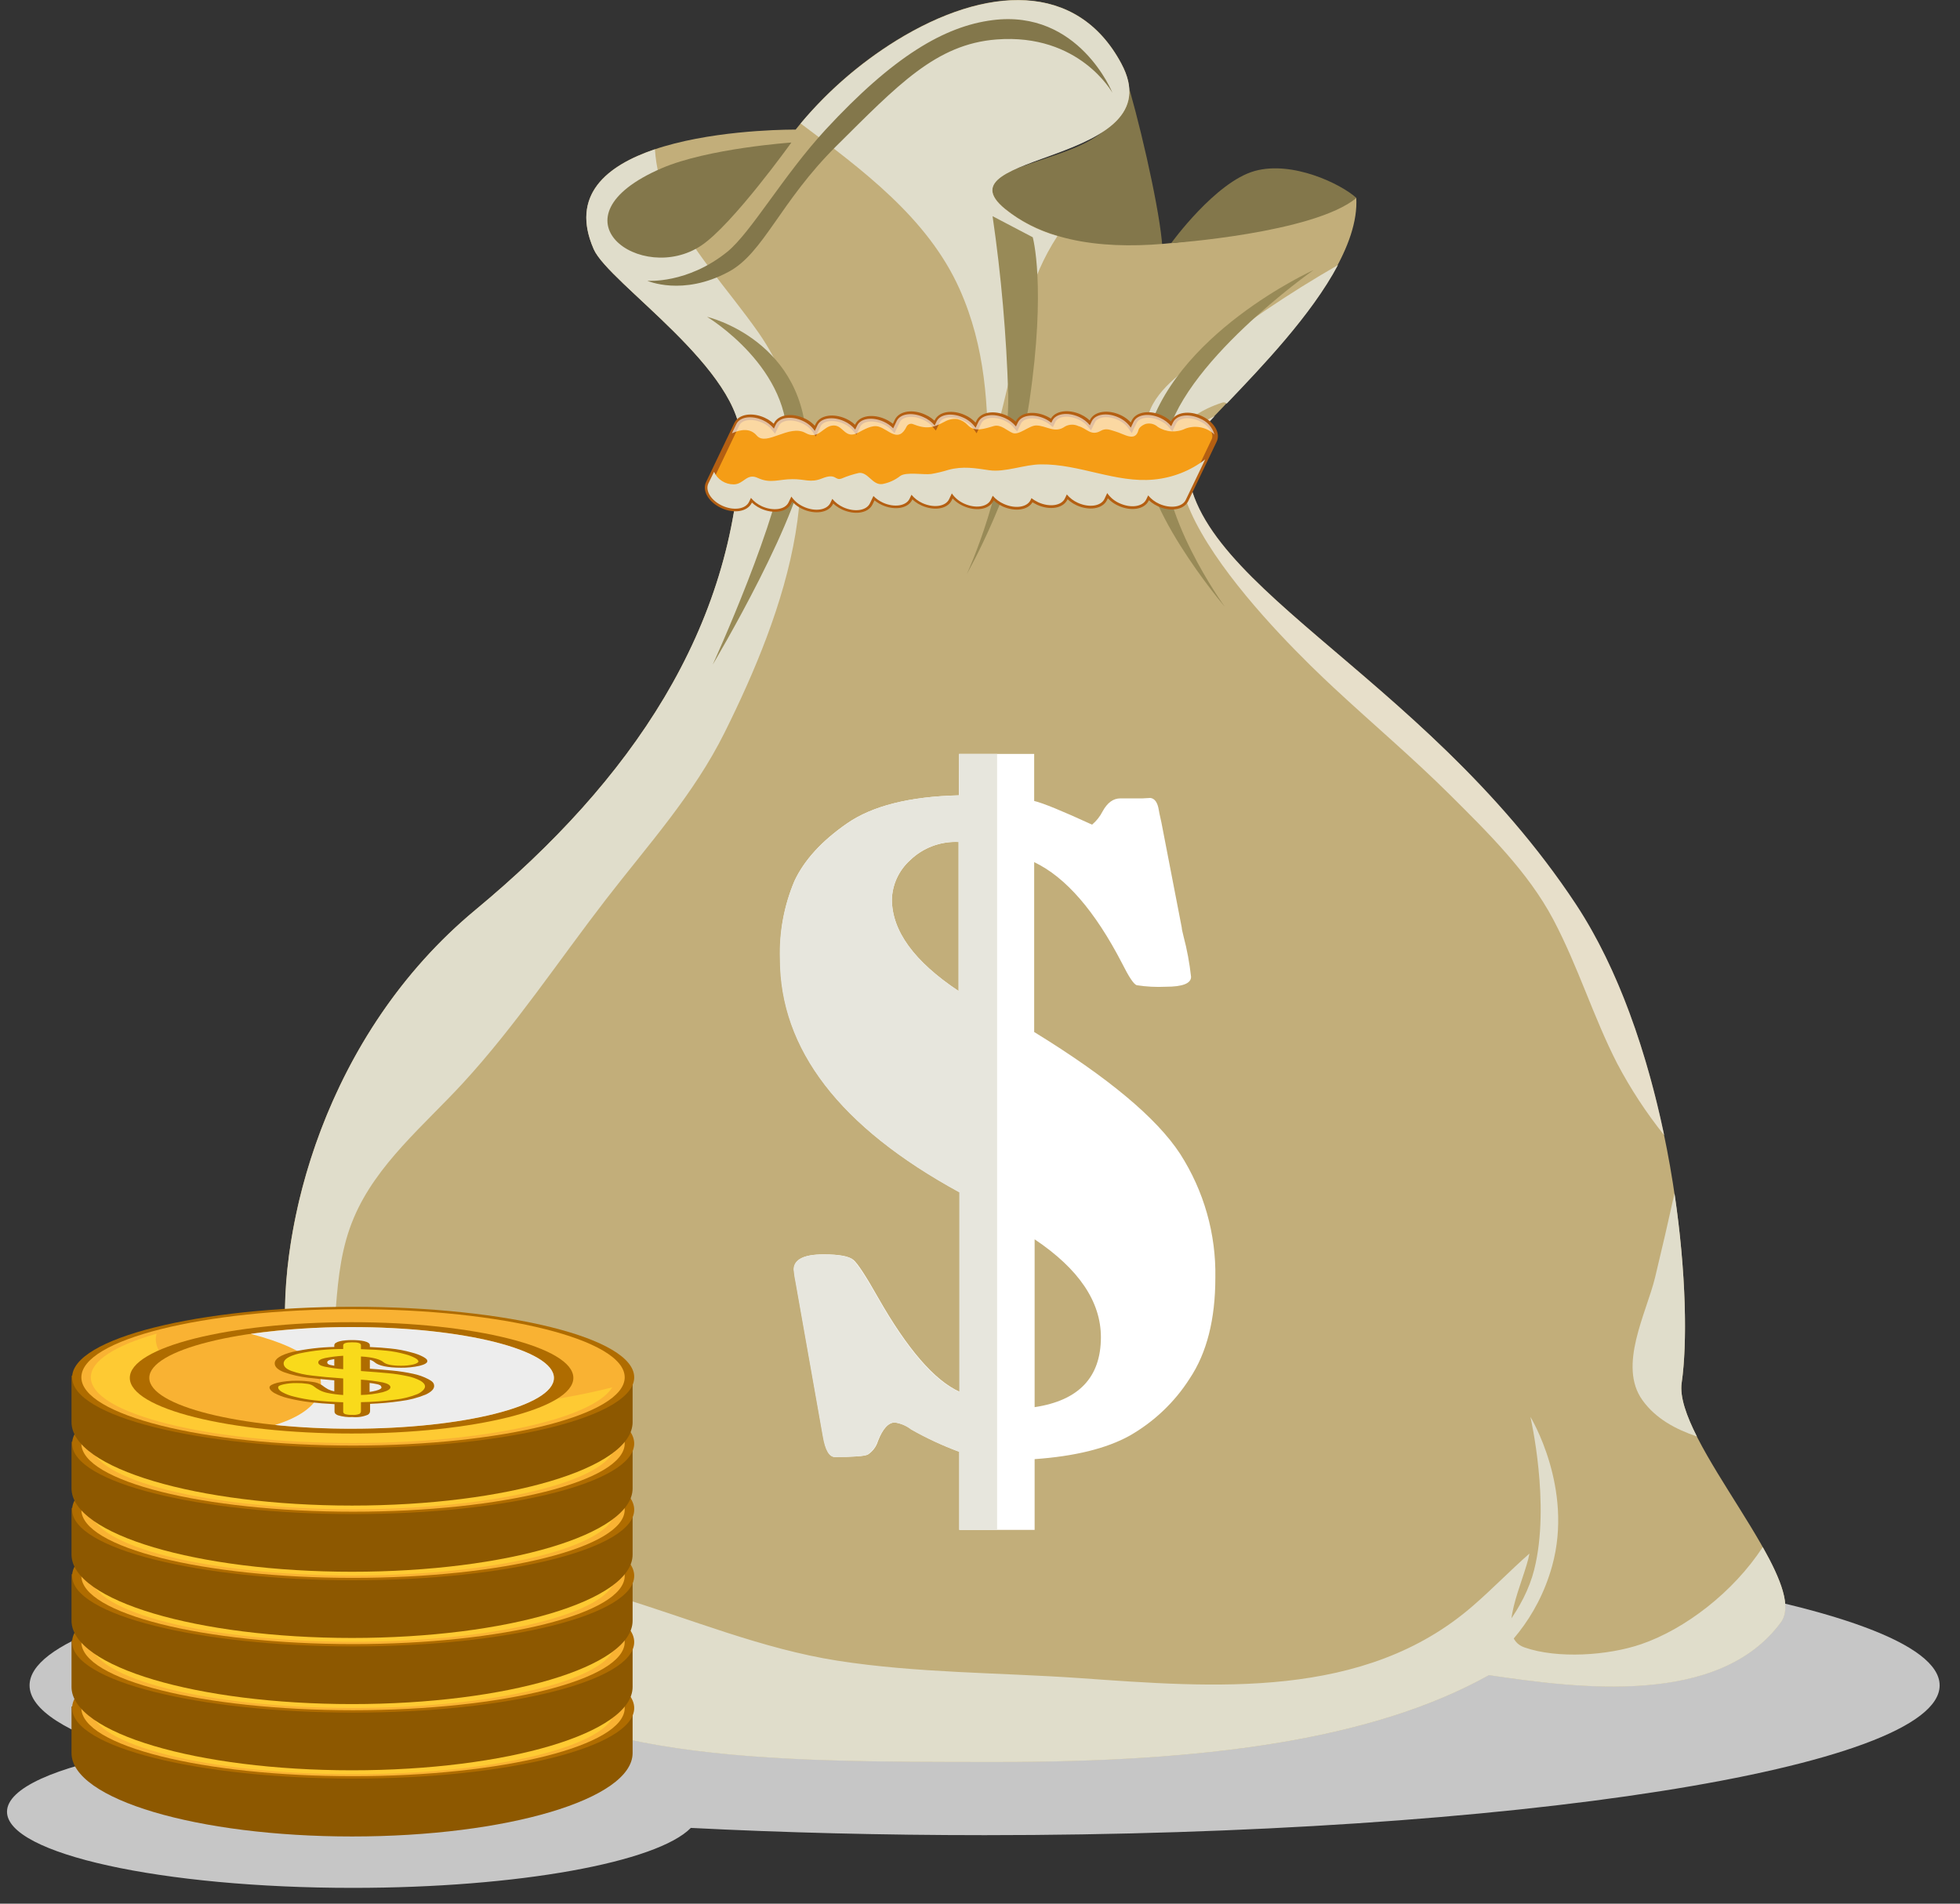 <svg width="70" height="68" viewBox="0 0 70 68" fill="none" xmlns="http://www.w3.org/2000/svg">
<rect x="0" y="0" width="70" height="68" fill="#333333" stroke="none"/>
<g style="mix-blend-mode:multiply">
<path d="M35.166 54.853C16.328 54.853 1.056 57.249 1.056 60.203C1.056 61.072 2.382 61.895 4.731 62.62C1.994 63.119 0.25 63.873 0.25 64.717C0.25 66.219 5.78 67.436 12.602 67.436C18.525 67.436 23.471 66.519 24.673 65.294C27.978 65.462 31.503 65.553 35.166 65.553C54.002 65.553 69.273 63.157 69.273 60.203C69.273 57.249 54.002 54.853 35.166 54.853Z" fill="#C6C6C6"/>
</g>
<path d="M40.341 3.2C40.884 5.113 41.523 8.051 41.519 9.035C40.393 9.199 38.861 9.404 37.046 8.791C34.457 7.913 33.519 7.13 35.975 6.146C38.059 5.312 39.734 5.253 40.341 3.2Z" fill="#83774B"/>
<path d="M60.06 49.394C59.759 51.441 64.685 56.466 63.606 57.941C61.382 60.964 56.376 60.307 53.174 59.834C48.941 62.2 42.865 62.936 35.633 62.936C27.184 62.936 20.069 62.936 15.838 58.956C12.843 58.921 8.699 59.71 7.385 57.343C6.071 54.977 10.567 49.877 10.417 49.258C9.536 45.624 10.922 37.525 16.986 32.496C22.545 27.886 26.242 22.439 26.46 15.825C26.547 13.224 21.741 10.122 21.205 8.903C19.279 4.531 28.415 4.63 28.415 4.63C29.417 3.374 30.635 2.296 32.013 1.443C35.215 -0.529 38.467 -0.685 40.047 2.265C41.982 5.878 33.426 5.434 35.892 7.456C38.938 9.954 44.848 8.327 48.438 7.061C48.64 10.459 42.487 15.287 42.412 16.089C41.982 20.725 50.7 23.863 56.276 32.295C59.757 37.562 60.513 46.275 60.06 49.394Z" fill="#C2AE7A"/>
<g style="mix-blend-mode:multiply">
<path d="M58.66 50.017C59.131 50.674 59.842 51.053 60.604 51.313C60.224 50.562 59.988 49.891 60.06 49.394C60.263 47.994 60.224 45.464 59.804 42.626C59.583 43.628 59.352 44.627 59.112 45.622C58.801 46.911 57.772 48.785 58.66 50.017Z" fill="#E0DDCB"/>
</g>
<g style="mix-blend-mode:soft-light" opacity="0.6">
<path d="M42.418 16.099C42.437 15.902 42.823 15.462 43.385 14.864C39.391 16.639 45.956 23.005 47.629 24.561C49.006 25.843 50.445 27.059 51.779 28.386C53.113 29.714 54.577 31.147 55.474 32.845C56.371 34.543 56.899 36.316 57.756 37.988C58.232 38.892 58.795 39.751 59.436 40.552C58.829 37.649 57.819 34.636 56.285 32.303C50.712 23.872 41.988 20.735 42.418 16.099Z" fill="white"/>
</g>
<g style="mix-blend-mode:multiply">
<path d="M12.641 43.49C13.449 41.583 15.149 40.193 16.53 38.692C18.413 36.643 19.952 34.314 21.646 32.121C23.155 30.167 24.775 28.387 25.88 26.164C27.994 21.912 30.113 16.213 27.093 11.887C26.006 10.333 24.657 8.929 23.859 7.195C23.59 6.607 23.432 5.977 23.39 5.334C21.666 5.914 20.358 6.972 21.205 8.903C21.741 10.122 26.547 13.224 26.46 15.825C26.242 22.441 22.545 27.886 16.986 32.496C11.598 36.963 9.912 43.853 10.211 47.878C10.787 48.536 11.313 49.197 11.565 49.938C12.168 47.817 11.755 45.565 12.641 43.49Z" fill="#E0DDCB"/>
</g>
<g style="mix-blend-mode:multiply">
<path d="M34.273 10.331C35.2 12.409 35.299 14.519 35.283 16.673C35.374 16.261 35.475 15.848 35.582 15.44C35.977 13.93 36.306 12.407 36.686 10.905C36.904 10.028 37.269 9.193 37.765 8.432C37.08 8.237 36.443 7.908 35.892 7.465C33.426 5.444 41.982 5.888 40.047 2.275C38.467 -0.683 35.215 -0.519 32.013 1.453C30.72 2.256 29.566 3.255 28.595 4.411C30.782 6.054 33.135 7.781 34.273 10.331Z" fill="#E0DDCB"/>
</g>
<g style="mix-blend-mode:multiply">
<path d="M40.941 15.371C40.932 15.671 41.003 15.967 41.147 16.231C41.291 16.496 41.502 16.719 41.761 16.88C41.66 15.791 42.15 14.874 43.647 14.383C43.675 14.373 43.705 14.37 43.734 14.376C43.764 14.382 43.79 14.396 43.811 14.417C45.058 13.109 46.833 11.262 47.785 9.467C46.009 10.488 44.314 11.637 42.714 12.904C41.917 13.525 40.906 14.263 40.941 15.371Z" fill="#E0DDCB"/>
</g>
<g style="mix-blend-mode:multiply">
<path d="M58.617 58.73C57.437 59.136 55.632 59.262 54.443 58.846C53.354 58.463 54.443 56.491 54.623 55.494C53.938 56.097 53.305 56.754 52.614 57.353C48.731 60.739 43.354 60.28 38.533 59.941C35.663 59.743 32.759 59.765 29.91 59.321C27.194 58.895 24.655 57.821 22.027 57.03C20.725 56.614 19.352 56.449 17.985 56.543C17.239 56.606 16.505 56.74 15.761 56.807C14.472 56.925 12.986 57.004 11.777 56.456C10.706 55.975 9.934 54.815 10.326 53.632C10.668 52.599 11.513 51.715 11.365 50.564C11.258 49.718 10.803 49.079 10.274 48.473C10.307 48.739 10.356 49.002 10.419 49.262C10.569 49.881 6.073 54.981 7.387 57.347C8.701 59.714 12.845 58.925 15.84 58.96C20.063 62.942 27.186 62.94 35.635 62.94C42.865 62.94 48.943 62.2 53.176 59.838C56.377 60.311 61.392 60.968 63.608 57.945C63.998 57.412 63.608 56.414 62.955 55.263C61.906 56.87 60.19 58.189 58.617 58.73Z" fill="#E0DDCB"/>
</g>
<path d="M34.252 26.931H36.935V28.611C37.241 28.682 37.93 28.964 39.003 29.457C39.16 29.324 39.288 29.162 39.38 28.98C39.549 28.672 39.759 28.519 40.011 28.519H40.801L41.084 28.503C41.242 28.523 41.343 28.666 41.386 28.935C41.386 28.954 41.416 29.102 41.479 29.38L42.206 33.137C42.206 33.198 42.237 33.301 42.269 33.445C42.395 33.92 42.484 34.404 42.538 34.892C42.538 35.129 42.237 35.247 41.638 35.247C41.29 35.264 40.94 35.246 40.595 35.192C40.49 35.156 40.317 34.897 40.076 34.415C39.106 32.538 38.059 31.331 36.935 30.796V36.864C39.575 38.485 41.313 39.937 42.15 41.22C42.998 42.544 43.434 44.079 43.405 45.64C43.405 47.128 43.1 48.329 42.489 49.242C41.953 50.086 41.213 50.789 40.335 51.289C39.51 51.743 38.382 52.02 36.951 52.121V54.648H34.267V51.859C33.672 51.639 33.096 51.371 32.547 51.059C32.378 50.927 32.176 50.842 31.962 50.812C31.732 50.812 31.526 51.033 31.356 51.475C31.297 51.673 31.168 51.845 30.992 51.96C30.867 52.016 30.477 52.045 29.824 52.045C29.622 52.045 29.482 51.798 29.399 51.305L28.435 45.855C28.4 45.687 28.374 45.518 28.356 45.348C28.356 44.989 28.71 44.807 29.413 44.807C29.971 44.807 30.327 44.873 30.481 45.005C30.634 45.136 30.926 45.582 31.356 46.344C32.407 48.192 33.38 49.316 34.275 49.716V42.591C30.004 40.263 27.869 37.481 27.867 34.245C27.832 33.294 28.005 32.347 28.375 31.467C28.722 30.723 29.348 30.038 30.252 29.412C31.157 28.786 32.488 28.452 34.246 28.41L34.252 26.931ZM34.236 35.401V30.076C33.916 30.062 33.596 30.112 33.297 30.225C32.998 30.338 32.727 30.51 32.5 30.731C32.303 30.91 32.144 31.126 32.033 31.365C31.922 31.604 31.861 31.863 31.853 32.125C31.853 33.251 32.648 34.343 34.236 35.401ZM36.951 44.275V50.264C38.528 50.029 39.316 49.197 39.318 47.769C39.318 46.494 38.529 45.327 36.951 44.269V44.275Z" fill="white"/>
<g style="mix-blend-mode:multiply">
<path d="M35.611 54.648V26.931H34.252V28.41C32.494 28.451 31.163 28.785 30.258 29.412C29.354 30.039 28.726 30.724 28.374 31.467C28 32.346 27.823 33.294 27.853 34.245C27.853 37.479 29.989 40.261 34.261 42.591V49.72C33.367 49.325 32.394 48.201 31.342 46.347C30.909 45.589 30.617 45.143 30.466 45.008C30.316 44.874 29.96 44.809 29.399 44.811C28.696 44.811 28.342 44.993 28.342 45.352C28.359 45.522 28.386 45.691 28.421 45.858L29.385 51.305C29.468 51.798 29.611 52.045 29.81 52.045C30.463 52.045 30.853 52.016 30.978 51.96C31.154 51.845 31.283 51.673 31.342 51.475C31.52 51.033 31.726 50.812 31.948 50.812C32.162 50.842 32.364 50.927 32.532 51.059C33.082 51.371 33.657 51.639 34.252 51.859V54.648H35.611ZM34.236 35.401C32.648 34.349 31.853 33.256 31.853 32.121C31.861 31.859 31.922 31.6 32.033 31.361C32.144 31.122 32.303 30.906 32.5 30.727C32.727 30.506 32.998 30.334 33.297 30.221C33.596 30.108 33.916 30.058 34.236 30.073V35.401Z" fill="#E7E6DD"/>
</g>
<path d="M35.449 7.722C35.758 9.84 35.944 11.974 36.009 14.113C36.047 17.245 34.529 20.505 34.529 20.505C34.529 20.505 36.316 17.379 36.765 14.332C37.371 10.207 36.884 8.475 36.884 8.475L35.449 7.722Z" fill="#988A57"/>
<path d="M46.91 9.648C46.91 9.648 42.059 13.054 41.62 15.882C41.25 18.248 43.746 21.678 43.746 21.678C43.746 21.678 40.442 17.799 40.917 15.783C41.81 11.952 46.91 9.648 46.91 9.648Z" fill="#988A57"/>
<path d="M25.252 11.317C25.252 11.317 28.344 13.169 28.098 16.018C27.889 18.416 25.454 23.741 25.454 23.741C25.454 23.741 28.785 18.156 28.809 16.091C28.851 12.151 25.252 11.317 25.252 11.317Z" fill="#988A57"/>
<g style="mix-blend-mode:multiply">
<path d="M19.295 60.057C19.295 60.057 16.05 58.479 16.044 55.612C16.044 53.208 17.999 47.702 17.999 47.702C17.999 47.702 15.169 53.545 15.331 55.606C15.64 59.526 19.295 60.057 19.295 60.057Z" fill="#E0DDCB"/>
</g>
<g style="mix-blend-mode:multiply">
<path d="M50.682 60.824C50.682 60.824 54.092 58.852 54.793 56.068C55.383 53.733 54.657 50.611 54.657 50.611C54.657 50.611 56.208 53.141 55.434 55.935C54.381 59.732 50.682 60.824 50.682 60.824Z" fill="#E0DDCB"/>
</g>
<path d="M28.263 5.091C28.263 5.091 26.163 8.025 25.045 8.771C22.913 10.195 19.517 7.785 23.63 6.01C25.282 5.298 28.263 5.091 28.263 5.091Z" fill="#83774B"/>
<path d="M41.828 8.686C41.828 8.686 46.91 8.335 48.444 7.071C47.888 6.566 46.154 5.73 44.806 6.109C43.405 6.503 41.828 8.686 41.828 8.686Z" fill="#83774B"/>
<path d="M23.119 10.029C23.119 10.029 24.546 10.149 25.975 8.994C26.818 8.31 27.974 6.27 29.486 4.63C31.896 2.023 33.725 0.938 35.449 0.719C38.534 0.325 39.73 3.316 39.73 3.316C39.73 3.316 38.552 1.179 35.587 1.41C33.428 1.577 32.068 3.034 29.864 5.221C27.859 7.213 27.269 9.043 26.024 9.708C24.384 10.593 23.119 10.029 23.119 10.029Z" fill="#83774B"/>
<path d="M42.867 14.945C42.463 14.762 42.043 14.825 41.917 15.083L41.849 15.225C41.743 15.098 41.609 14.996 41.456 14.928C41.052 14.744 40.63 14.807 40.506 15.066L40.405 15.275C40.297 15.115 40.144 14.988 39.965 14.91C39.56 14.726 39.138 14.79 39.013 15.048L38.944 15.19C38.839 15.062 38.705 14.96 38.552 14.892C38.148 14.709 37.725 14.772 37.602 15.03L37.568 15.101C37.493 15.041 37.412 14.991 37.325 14.951C36.921 14.768 36.498 14.831 36.373 15.089L36.304 15.233C36.199 15.105 36.065 15.003 35.912 14.934C35.508 14.75 35.085 14.813 34.962 15.072L34.863 15.281C34.753 15.121 34.6 14.995 34.42 14.916C34.016 14.732 33.594 14.793 33.47 15.054L33.401 15.198C33.293 15.068 33.154 14.965 32.997 14.898C32.593 14.715 32.173 14.778 32.047 15.036L31.92 15.3C31.824 15.201 31.709 15.121 31.582 15.064C31.178 14.88 30.756 14.941 30.632 15.202L30.564 15.344C30.458 15.216 30.324 15.114 30.172 15.046C29.767 14.863 29.345 14.926 29.22 15.184L29.12 15.393C29.012 15.232 28.858 15.106 28.678 15.028C28.273 14.845 27.851 14.908 27.728 15.166L27.659 15.308C27.554 15.18 27.42 15.078 27.267 15.01C26.863 14.827 26.44 14.89 26.317 15.149L25.306 17.261C25.181 17.521 25.405 17.878 25.808 18.061C26.21 18.244 26.632 18.181 26.758 17.923L26.826 17.779C26.931 17.907 27.066 18.01 27.218 18.079C27.623 18.26 28.045 18.199 28.168 17.941L28.27 17.732C28.378 17.891 28.531 18.018 28.71 18.097C29.114 18.28 29.537 18.217 29.662 17.959L29.731 17.815C29.836 17.943 29.97 18.045 30.123 18.114C30.527 18.296 30.948 18.235 31.073 17.976L31.2 17.712C31.297 17.81 31.412 17.89 31.538 17.949C31.942 18.132 32.365 18.069 32.49 17.811L32.559 17.667C32.664 17.795 32.798 17.898 32.951 17.966C33.355 18.148 33.776 18.087 33.901 17.828L34 17.619C34.11 17.779 34.263 17.905 34.443 17.984C34.847 18.168 35.269 18.105 35.392 17.846L35.461 17.702C35.566 17.83 35.701 17.933 35.853 18.002C36.258 18.183 36.68 18.122 36.805 17.864L36.838 17.793C36.913 17.852 36.995 17.902 37.082 17.943C37.487 18.126 37.909 18.063 38.032 17.805L38.101 17.661C38.206 17.789 38.34 17.892 38.493 17.961C38.898 18.144 39.32 18.081 39.445 17.823L39.544 17.613C39.654 17.773 39.807 17.9 39.987 17.978C40.391 18.162 40.814 18.099 40.937 17.84L41.006 17.696C41.111 17.824 41.245 17.927 41.398 17.996C41.802 18.177 42.224 18.116 42.348 17.858L43.358 15.746C43.494 15.486 43.27 15.129 42.867 14.945Z" fill="#F59D16" stroke="#B45F12" stroke-width="0.197" stroke-miterlimit="10"/>
<g style="mix-blend-mode:soft-light" opacity="0.6">
<path d="M27.03 15.561C27.37 15.955 28.189 15.139 28.767 15.466C29.25 15.736 29.389 15.198 29.777 15.198C30.127 15.198 30.181 15.707 30.654 15.452C30.857 15.346 31.134 15.172 31.374 15.237C31.736 15.336 32.088 15.854 32.385 15.225C32.405 15.192 32.435 15.166 32.472 15.151C32.508 15.136 32.548 15.133 32.587 15.143C33.082 15.34 33.315 15.289 33.747 15.058C33.883 14.981 34.042 14.95 34.198 14.971C34.339 15.006 34.466 15.081 34.564 15.186C34.814 15.456 35.192 15.302 35.498 15.217C35.74 15.15 35.968 15.385 36.163 15.466C36.395 15.561 36.753 15.198 37.005 15.198C37.369 15.198 37.67 15.499 38.036 15.235C38.108 15.195 38.19 15.172 38.273 15.17C38.356 15.167 38.438 15.184 38.513 15.22C38.812 15.298 38.958 15.59 39.31 15.391C39.498 15.283 39.639 15.354 39.833 15.411C40.155 15.503 40.547 15.805 40.66 15.36C40.684 15.255 40.842 15.162 40.933 15.139C41.006 15.123 41.083 15.124 41.155 15.143C41.228 15.163 41.294 15.199 41.349 15.249C41.493 15.343 41.659 15.398 41.832 15.409C42.004 15.42 42.177 15.387 42.332 15.312C42.507 15.245 42.699 15.23 42.884 15.267C43.068 15.304 43.238 15.392 43.373 15.521C43.337 15.392 43.271 15.272 43.18 15.172C43.089 15.072 42.975 14.995 42.847 14.945C42.443 14.762 42.022 14.825 41.897 15.083L41.828 15.225C41.723 15.098 41.589 14.996 41.436 14.928C41.032 14.744 40.609 14.807 40.486 15.066L40.385 15.275C40.277 15.115 40.124 14.988 39.944 14.91C39.54 14.726 39.118 14.79 38.992 15.048L38.924 15.19C38.819 15.062 38.684 14.96 38.532 14.892C38.127 14.709 37.705 14.772 37.581 15.03L37.547 15.101C37.473 15.041 37.392 14.991 37.305 14.951C36.9 14.768 36.478 14.831 36.353 15.089L36.284 15.233C36.179 15.105 36.044 15.003 35.892 14.934C35.487 14.75 35.065 14.813 34.942 15.072L34.843 15.281C34.733 15.121 34.579 14.995 34.4 14.916C33.996 14.732 33.573 14.793 33.45 15.054L33.381 15.198C33.273 15.068 33.134 14.965 32.977 14.898C32.573 14.715 32.152 14.778 32.027 15.036L31.9 15.3C31.804 15.201 31.689 15.121 31.562 15.064C31.158 14.88 30.735 14.941 30.612 15.202L30.543 15.344C30.438 15.216 30.304 15.114 30.151 15.046C29.747 14.863 29.325 14.926 29.199 15.184L29.1 15.393C28.991 15.232 28.838 15.106 28.657 15.028C28.253 14.845 27.831 14.908 27.707 15.166L27.639 15.308C27.534 15.18 27.399 15.078 27.247 15.01C26.842 14.827 26.42 14.89 26.297 15.149L26.139 15.478C26.472 15.33 26.798 15.289 27.03 15.561Z" fill="white"/>
</g>
<g style="mix-blend-mode:multiply">
<path d="M41.204 17.13C39.852 17.259 38.548 16.57 37.179 16.588C36.595 16.588 35.9 16.88 35.328 16.797C34.825 16.722 34.39 16.645 33.874 16.783C33.673 16.846 33.467 16.895 33.258 16.931C32.987 16.967 32.379 16.85 32.156 16.998C31.971 17.146 31.751 17.246 31.516 17.29C31.158 17.345 31 16.842 30.665 16.896C30.457 16.944 30.254 17.01 30.058 17.093C29.806 17.183 29.874 16.88 29.351 17.093C28.947 17.255 28.734 17.109 28.298 17.116C27.813 17.116 27.526 17.282 27.073 17.077C26.669 16.88 26.566 17.302 26.204 17.302C26.055 17.303 25.909 17.261 25.784 17.181C25.659 17.101 25.561 16.988 25.502 16.854L25.3 17.266C25.175 17.527 25.399 17.884 25.801 18.067C26.204 18.25 26.626 18.187 26.751 17.929L26.82 17.785C26.925 17.913 27.06 18.016 27.212 18.085C27.616 18.266 28.039 18.205 28.162 17.947L28.263 17.738C28.372 17.897 28.525 18.024 28.704 18.102C29.108 18.286 29.531 18.223 29.656 17.965L29.725 17.82C29.83 17.949 29.964 18.051 30.117 18.12C30.521 18.302 30.942 18.241 31.067 17.982L31.194 17.718C31.291 17.816 31.406 17.896 31.532 17.955C31.936 18.138 32.358 18.075 32.484 17.817L32.553 17.673C32.658 17.801 32.792 17.903 32.945 17.972C33.349 18.154 33.769 18.093 33.895 17.834L33.994 17.625C34.104 17.785 34.257 17.911 34.436 17.99C34.841 18.174 35.263 18.11 35.386 17.852L35.455 17.708C35.563 17.835 35.699 17.935 35.853 18.002C36.258 18.183 36.68 18.122 36.805 17.864L36.838 17.793C36.913 17.852 36.995 17.902 37.082 17.943C37.487 18.126 37.909 18.063 38.032 17.805L38.101 17.661C38.206 17.789 38.34 17.892 38.493 17.96C38.897 18.144 39.32 18.081 39.445 17.823L39.544 17.613C39.653 17.773 39.807 17.9 39.987 17.978C40.391 18.162 40.814 18.099 40.937 17.84L41.006 17.696C41.111 17.824 41.245 17.927 41.398 17.996C41.802 18.177 42.224 18.116 42.348 17.858L43.043 16.41C42.514 16.818 41.875 17.068 41.204 17.13Z" fill="#E0DDCB"/>
</g>
<path d="M2.554 62.62C2.554 64.265 7.039 65.6 12.574 65.6C18.108 65.6 22.593 64.265 22.593 62.62V60.859L2.554 60.956V62.62Z" fill="#8D5800"/>
<path d="M22.65 61.011C22.65 62.404 18.157 63.532 12.612 63.532C7.068 63.532 2.576 62.411 2.576 61.011C2.576 59.611 7.07 58.497 12.608 58.497C18.146 58.497 22.65 59.631 22.65 61.011Z" fill="#AF6C00"/>
<path d="M22.311 61.011C22.311 62.356 17.967 63.447 12.608 63.447C7.25 63.447 2.906 62.364 2.906 61.011C2.906 59.658 7.25 58.574 12.608 58.574C17.967 58.574 22.311 59.672 22.311 61.011Z" fill="#F9B233"/>
<path d="M18.282 61.997C16.204 62.215 14.11 62.246 12.026 62.088C9.942 61.916 8.161 61.563 7.054 61.086C5.946 60.609 5.437 60.023 5.59 59.463C4.131 59.877 3.244 60.424 3.244 61.021C3.244 62.319 7.438 63.378 12.608 63.378C17.29 63.378 21.169 62.516 21.866 61.388C20.689 61.681 19.491 61.884 18.282 61.997Z" fill="#FECA33"/>
<path d="M20.477 61.037C20.477 62.137 16.932 63.027 12.556 63.027C8.18 63.027 4.636 62.137 4.636 61.037C4.636 59.937 8.182 59.049 12.556 59.049C16.93 59.049 20.477 59.939 20.477 61.037Z" fill="#AF6C00"/>
<path d="M19.78 61.037C19.78 62.039 16.546 62.851 12.556 62.851C8.566 62.851 5.332 62.039 5.332 61.037C5.332 60.035 8.566 59.223 12.554 59.223C16.542 59.223 19.78 60.035 19.78 61.037Z" fill="#F9B233"/>
<g style="mix-blend-mode:multiply">
<path d="M12.556 59.223C11.352 59.219 10.15 59.299 8.958 59.463C10.037 59.745 10.842 60.106 11.157 60.491C11.709 61.163 11.652 62.149 9.823 62.719C10.731 62.809 11.643 62.854 12.556 62.853C16.55 62.853 19.784 62.041 19.784 61.037C19.784 60.033 16.55 59.223 12.556 59.223Z" fill="#EDEDED"/>
</g>
<path d="M15.303 61.086C15.129 60.995 14.942 60.928 14.749 60.889C14.499 60.833 14.246 60.794 13.991 60.773C13.789 60.753 13.524 60.731 13.209 60.708V60.39C13.271 60.405 13.33 60.435 13.378 60.477C13.514 60.599 13.847 60.674 14.32 60.674C14.545 60.678 14.769 60.655 14.987 60.605C15.167 60.56 15.262 60.503 15.262 60.44C15.262 60.376 15.212 60.337 15.111 60.282C14.985 60.218 14.853 60.168 14.716 60.132C14.461 60.06 14.199 60.011 13.934 59.986C13.732 59.962 13.479 59.944 13.209 59.933V59.868C13.209 59.733 12.881 59.684 12.572 59.684C12.263 59.684 11.939 59.733 11.939 59.87V59.933C11.438 59.942 10.94 60.001 10.451 60.108C10.027 60.215 9.811 60.353 9.811 60.518C9.811 60.643 9.924 60.749 10.144 60.832C10.419 60.931 10.704 60.997 10.995 61.029C11.258 61.063 11.573 61.094 11.939 61.122V61.516C11.861 61.502 11.786 61.477 11.715 61.443C11.638 61.399 11.564 61.35 11.495 61.295C11.392 61.231 11.276 61.191 11.155 61.179C10.97 61.15 10.784 61.137 10.597 61.139C10.363 61.135 10.129 61.159 9.902 61.212C9.722 61.258 9.625 61.315 9.625 61.376C9.625 61.437 9.679 61.506 9.788 61.573C9.944 61.657 10.11 61.719 10.282 61.759C10.553 61.827 10.828 61.877 11.106 61.909C11.355 61.938 11.636 61.96 11.947 61.974V62.244C11.947 62.299 11.988 62.34 12.073 62.372C12.239 62.425 12.415 62.447 12.59 62.437C12.776 62.453 12.963 62.425 13.136 62.354C13.161 62.34 13.182 62.32 13.196 62.295C13.21 62.271 13.217 62.243 13.217 62.214V61.974C13.579 61.96 13.94 61.928 14.298 61.877C14.608 61.839 14.911 61.76 15.2 61.642C15.402 61.548 15.505 61.445 15.505 61.337C15.505 61.228 15.438 61.161 15.303 61.086ZM11.687 60.495C11.687 60.426 11.781 60.406 11.812 60.398C11.842 60.39 11.893 60.382 11.939 60.376V60.611L11.8 60.578C11.775 60.57 11.687 60.55 11.687 60.487V60.495ZM13.627 61.378C13.627 61.425 13.564 61.467 13.425 61.502C13.351 61.522 13.276 61.537 13.2 61.546V61.226C13.306 61.24 13.39 61.254 13.459 61.27C13.528 61.285 13.619 61.305 13.619 61.37L13.627 61.378Z" fill="#AF6C00"/>
<path d="M12.891 59.868V60.004C13.247 60.004 13.552 60.031 13.807 60.059C14.033 60.081 14.257 60.123 14.476 60.183C14.596 60.215 14.712 60.259 14.822 60.315C14.902 60.36 14.943 60.401 14.943 60.44C14.943 60.481 14.882 60.518 14.761 60.548C14.617 60.581 14.469 60.596 14.32 60.593C13.993 60.593 13.783 60.55 13.686 60.461C13.589 60.372 13.312 60.288 12.891 60.252V60.775C13.296 60.802 13.633 60.83 13.878 60.852C14.099 60.871 14.318 60.906 14.535 60.954C14.701 60.985 14.862 61.041 15.012 61.12C15.123 61.183 15.179 61.252 15.179 61.329C15.179 61.406 15.088 61.514 14.911 61.597C14.659 61.698 14.395 61.764 14.124 61.794C13.716 61.852 13.304 61.884 12.891 61.889V62.2C12.893 62.222 12.888 62.243 12.878 62.262C12.868 62.281 12.853 62.297 12.835 62.309C12.754 62.337 12.668 62.349 12.582 62.342C12.497 62.346 12.412 62.337 12.329 62.315C12.309 62.31 12.292 62.3 12.279 62.284C12.265 62.269 12.258 62.25 12.257 62.23V61.891C11.868 61.881 11.527 61.857 11.236 61.822C10.99 61.794 10.746 61.751 10.506 61.692C10.356 61.656 10.211 61.601 10.076 61.528C9.981 61.471 9.934 61.416 9.934 61.362C9.934 61.309 9.997 61.285 10.122 61.254C10.274 61.219 10.431 61.204 10.587 61.209C10.714 61.207 10.841 61.216 10.967 61.236C11.043 61.244 11.117 61.269 11.181 61.309C11.255 61.367 11.334 61.42 11.416 61.467C11.512 61.513 11.614 61.546 11.719 61.567C11.896 61.602 12.075 61.625 12.255 61.635V61.053C11.808 61.021 11.436 60.988 11.137 60.948C10.888 60.923 10.643 60.868 10.407 60.786C10.221 60.715 10.128 60.627 10.128 60.516C10.128 60.372 10.31 60.253 10.674 60.161C11.193 60.053 11.723 59.999 12.255 60.002V59.868C12.255 59.799 12.36 59.763 12.57 59.763C12.78 59.763 12.891 59.799 12.891 59.868ZM12.257 60.727V60.248C12.037 60.261 11.819 60.289 11.604 60.331C11.446 60.364 11.367 60.416 11.367 60.487C11.367 60.558 11.442 60.601 11.588 60.637C11.808 60.68 12.032 60.711 12.257 60.727ZM12.891 61.1V61.65C13.154 61.643 13.415 61.609 13.669 61.548C13.853 61.496 13.944 61.437 13.944 61.37C13.944 61.303 13.855 61.242 13.678 61.201C13.418 61.15 13.155 61.117 12.891 61.1Z" fill="#F9DA1B"/>
<path d="M2.554 60.256C2.554 61.903 7.039 63.236 12.574 63.236C18.108 63.236 22.593 61.903 22.593 60.256V58.497L2.554 58.594V60.256Z" fill="#8D5800"/>
<path d="M22.65 58.655C22.65 60.047 18.157 61.175 12.612 61.175C7.068 61.175 2.576 60.047 2.576 58.655C2.576 57.263 7.07 56.135 12.608 56.135C18.146 56.135 22.65 57.265 22.65 58.655Z" fill="#AF6C00"/>
<path d="M22.311 58.655C22.311 60 17.967 61.09 12.608 61.09C7.25 61.09 2.906 60 2.906 58.655C2.906 57.31 7.25 56.217 12.608 56.217C17.967 56.217 22.311 57.31 22.311 58.655Z" fill="#F9B233"/>
<path d="M18.282 59.631C16.204 59.851 14.11 59.882 12.026 59.724C9.942 59.552 8.161 59.197 7.054 58.72C5.946 58.243 5.437 57.657 5.59 57.097C4.131 57.511 3.244 58.057 3.244 58.655C3.244 59.954 7.438 61.011 12.608 61.011C17.29 61.011 21.169 60.15 21.866 59.024C20.689 59.317 19.491 59.52 18.282 59.631Z" fill="#FECA33"/>
<path d="M20.477 58.674C20.477 59.773 16.932 60.662 12.556 60.662C8.18 60.662 4.636 59.773 4.636 58.674C4.636 57.576 8.182 56.685 12.556 56.685C16.93 56.685 20.477 57.576 20.477 58.674Z" fill="#AF6C00"/>
<path d="M19.78 58.675C19.78 59.676 16.546 60.487 12.556 60.487C8.566 60.487 5.332 59.676 5.332 58.675C5.332 57.673 8.566 56.86 12.554 56.86C16.542 56.86 19.78 57.673 19.78 58.675Z" fill="#F9B233"/>
<g style="mix-blend-mode:multiply">
<path d="M12.556 56.858C11.352 56.854 10.149 56.935 8.958 57.101C10.037 57.383 10.842 57.742 11.157 58.126C11.709 58.801 11.652 59.785 9.823 60.355C10.731 60.446 11.643 60.49 12.556 60.489C16.55 60.489 19.784 59.676 19.784 58.675C19.784 57.673 16.55 56.858 12.556 56.858Z" fill="#EDEDED"/>
</g>
<path d="M15.303 58.724C15.129 58.632 14.942 58.565 14.749 58.526C14.499 58.472 14.246 58.433 13.991 58.41C13.789 58.391 13.524 58.369 13.209 58.345V58.028C13.271 58.044 13.329 58.073 13.378 58.114C13.514 58.239 13.847 58.312 14.32 58.312C14.545 58.315 14.769 58.292 14.987 58.243C15.167 58.197 15.262 58.14 15.262 58.077C15.262 58.014 15.212 57.976 15.111 57.921C14.986 57.856 14.853 57.805 14.716 57.769C14.461 57.697 14.199 57.648 13.934 57.623C13.732 57.6 13.479 57.584 13.209 57.572V57.505C13.209 57.371 12.881 57.324 12.572 57.324C12.263 57.324 11.939 57.373 11.939 57.509V57.57C11.438 57.58 10.94 57.639 10.451 57.746C10.027 57.852 9.811 57.99 9.811 58.156C9.811 58.282 9.924 58.386 10.144 58.471C10.419 58.568 10.705 58.634 10.995 58.669C11.258 58.702 11.573 58.732 11.939 58.761V59.156C11.861 59.142 11.786 59.118 11.715 59.083C11.638 59.039 11.564 58.989 11.495 58.935C11.392 58.87 11.276 58.83 11.155 58.818C10.97 58.79 10.784 58.777 10.597 58.779C10.363 58.775 10.13 58.8 9.902 58.852C9.722 58.899 9.625 58.955 9.625 59.016C9.625 59.077 9.679 59.146 9.788 59.213C9.943 59.297 10.109 59.36 10.282 59.4C10.553 59.468 10.828 59.517 11.106 59.548C11.355 59.578 11.636 59.599 11.947 59.615V59.883C11.947 59.938 11.988 59.98 12.073 60.013C12.24 60.064 12.415 60.085 12.59 60.077C12.776 60.094 12.964 60.065 13.136 59.994C13.161 59.98 13.182 59.96 13.196 59.936C13.21 59.911 13.217 59.884 13.217 59.856V59.613C13.579 59.601 13.94 59.568 14.298 59.517C14.608 59.48 14.912 59.401 15.2 59.282C15.402 59.187 15.505 59.085 15.505 58.976C15.505 58.868 15.438 58.797 15.303 58.724ZM11.687 58.132C11.687 58.065 11.781 58.043 11.812 58.038L11.939 58.014V58.248C11.887 58.248 11.84 58.231 11.804 58.223C11.767 58.215 11.687 58.185 11.687 58.122V58.132ZM13.627 59.016C13.627 59.065 13.564 59.104 13.425 59.14C13.351 59.16 13.276 59.176 13.2 59.185V58.864C13.306 58.877 13.39 58.891 13.459 58.907C13.528 58.923 13.619 58.941 13.619 59.006L13.627 59.016Z" fill="#AF6C00"/>
<path d="M12.891 57.503V57.639C13.247 57.649 13.552 57.667 13.807 57.694C14.033 57.716 14.257 57.759 14.476 57.821C14.596 57.851 14.712 57.895 14.822 57.951C14.902 57.995 14.943 58.037 14.943 58.075C14.943 58.118 14.882 58.154 14.761 58.185C14.617 58.218 14.469 58.233 14.32 58.231C13.993 58.231 13.783 58.185 13.686 58.097C13.589 58.008 13.312 57.923 12.891 57.89V58.41C13.296 58.44 13.633 58.465 13.878 58.489C14.099 58.509 14.318 58.543 14.535 58.59C14.701 58.621 14.862 58.677 15.012 58.755C15.123 58.819 15.179 58.889 15.179 58.964C15.179 59.039 15.088 59.15 14.911 59.233C14.659 59.334 14.395 59.4 14.124 59.43C13.716 59.488 13.304 59.52 12.891 59.525V59.838C12.893 59.859 12.889 59.88 12.879 59.899C12.869 59.918 12.853 59.934 12.835 59.944C12.754 59.974 12.668 59.986 12.582 59.978C12.497 59.983 12.412 59.974 12.329 59.952C12.281 59.933 12.257 59.905 12.257 59.866V59.532C11.868 59.523 11.527 59.499 11.236 59.463C10.99 59.437 10.746 59.393 10.506 59.333C10.355 59.299 10.21 59.243 10.076 59.169C9.981 59.114 9.934 59.059 9.934 59.004C9.934 58.949 9.997 58.927 10.122 58.895C10.274 58.859 10.43 58.841 10.587 58.842C10.714 58.841 10.841 58.85 10.967 58.87C11.043 58.878 11.117 58.903 11.181 58.943C11.255 59.002 11.333 59.054 11.416 59.1C11.512 59.147 11.614 59.181 11.719 59.201C11.896 59.237 12.075 59.26 12.255 59.27V58.678C11.807 58.647 11.435 58.613 11.137 58.576C10.888 58.549 10.643 58.494 10.407 58.412C10.221 58.343 10.128 58.252 10.128 58.142C10.128 57.998 10.31 57.88 10.674 57.789C11.193 57.68 11.723 57.626 12.255 57.627V57.495C12.255 57.424 12.36 57.389 12.57 57.389C12.784 57.401 12.891 57.436 12.891 57.503ZM12.257 58.365V57.884C12.037 57.898 11.819 57.925 11.604 57.967C11.446 58 11.367 58.053 11.367 58.122C11.367 58.191 11.442 58.239 11.588 58.272C11.808 58.317 12.032 58.348 12.257 58.365ZM12.891 58.738V59.286C13.154 59.279 13.414 59.245 13.669 59.185C13.853 59.134 13.944 59.075 13.944 59.006C13.944 58.937 13.855 58.878 13.678 58.838C13.418 58.788 13.155 58.754 12.891 58.738Z" fill="#F9DA1B"/>
<path d="M2.554 57.892C2.554 59.538 7.039 60.871 12.574 60.871C18.108 60.871 22.593 59.538 22.593 57.892V56.133L2.554 56.229V57.892Z" fill="#8D5800"/>
<path d="M22.65 56.29C22.65 57.683 18.157 58.811 12.612 58.811C7.068 58.811 2.576 57.683 2.576 56.29C2.576 54.898 7.07 53.77 12.608 53.77C18.146 53.77 22.65 54.898 22.65 56.29Z" fill="#AF6C00"/>
<path d="M22.311 56.29C22.311 57.635 17.967 58.728 12.608 58.728C7.25 58.728 2.906 57.635 2.906 56.29C2.906 54.945 7.25 53.855 12.608 53.855C17.967 53.855 22.311 54.945 22.311 56.29Z" fill="#F9B233"/>
<path d="M18.282 57.264C16.204 57.483 14.11 57.513 12.026 57.355C9.942 57.184 8.161 56.829 7.054 56.352C5.946 55.874 5.437 55.288 5.59 54.73C4.131 55.145 3.244 55.689 3.244 56.286C3.244 57.59 7.438 58.645 12.608 58.645C17.29 58.645 21.169 57.783 21.866 56.657C20.689 56.949 19.491 57.152 18.282 57.264Z" fill="#FECA33"/>
<path d="M20.477 56.31C20.477 57.408 16.932 58.3 12.556 58.3C8.18 58.3 4.636 57.408 4.636 56.31C4.636 55.212 8.182 54.32 12.556 54.32C16.93 54.32 20.477 55.212 20.477 56.31Z" fill="#AF6C00"/>
<path d="M19.78 56.31C19.78 57.312 16.546 58.124 12.556 58.124C8.566 58.124 5.332 57.312 5.332 56.31C5.332 55.308 8.566 54.496 12.554 54.496C16.542 54.496 19.78 55.308 19.78 56.31Z" fill="#F9B233"/>
<g style="mix-blend-mode:multiply">
<path d="M12.556 54.504C11.352 54.499 10.149 54.58 8.958 54.746C10.037 55.028 10.842 55.387 11.157 55.772C11.709 56.446 11.652 57.432 9.823 58C10.731 58.091 11.643 58.136 12.556 58.134C16.55 58.134 19.784 57.322 19.784 56.32C19.784 55.318 16.55 54.504 12.556 54.504Z" fill="#EDEDED"/>
</g>
<path d="M15.303 56.359C15.129 56.267 14.943 56.2 14.749 56.162C14.499 56.107 14.246 56.067 13.991 56.044C13.789 56.024 13.524 56.002 13.209 55.981V55.667C13.271 55.683 13.329 55.713 13.378 55.754C13.514 55.878 13.847 55.951 14.32 55.951C14.545 55.955 14.769 55.932 14.987 55.882C15.167 55.837 15.262 55.78 15.262 55.718C15.262 55.657 15.212 55.616 15.111 55.561C14.985 55.497 14.853 55.447 14.716 55.411C14.461 55.338 14.199 55.289 13.934 55.263C13.732 55.241 13.479 55.224 13.209 55.212V55.147C13.209 55.011 12.881 54.963 12.572 54.963C12.263 54.963 11.939 55.013 11.939 55.149V55.212C11.438 55.22 10.94 55.279 10.451 55.385C10.027 55.494 9.811 55.63 9.811 55.795C9.811 55.922 9.924 56.028 10.144 56.111C10.419 56.209 10.705 56.275 10.995 56.308C11.258 56.342 11.573 56.373 11.939 56.401V56.795C11.861 56.78 11.786 56.755 11.715 56.72C11.637 56.677 11.564 56.628 11.495 56.572C11.392 56.51 11.275 56.47 11.155 56.458C10.97 56.428 10.784 56.414 10.597 56.417C10.363 56.413 10.13 56.437 9.902 56.49C9.722 56.537 9.625 56.594 9.625 56.653C9.625 56.712 9.679 56.785 9.788 56.85C9.943 56.934 10.109 56.997 10.282 57.038C10.553 57.106 10.828 57.155 11.106 57.186C11.355 57.215 11.636 57.239 11.947 57.253V57.521C11.947 57.576 11.988 57.62 12.073 57.651C12.24 57.702 12.415 57.723 12.59 57.714C12.776 57.732 12.964 57.703 13.136 57.631C13.161 57.618 13.182 57.598 13.196 57.574C13.21 57.549 13.217 57.521 13.217 57.493V57.251C13.579 57.239 13.94 57.207 14.298 57.154C14.608 57.117 14.911 57.039 15.2 56.922C15.402 56.827 15.505 56.724 15.505 56.616C15.505 56.507 15.438 56.432 15.303 56.359ZM11.687 55.758C11.687 55.691 11.781 55.669 11.812 55.663L11.939 55.64V55.884C11.894 55.878 11.848 55.87 11.804 55.858C11.775 55.843 11.687 55.823 11.687 55.758ZM13.627 56.643C13.627 56.691 13.564 56.73 13.425 56.768C13.351 56.788 13.276 56.802 13.2 56.811V56.492C13.306 56.503 13.39 56.519 13.459 56.533C13.528 56.547 13.619 56.576 13.619 56.643H13.627Z" fill="#AF6C00"/>
<path d="M12.891 55.141V55.275C13.247 55.275 13.552 55.302 13.807 55.33C14.033 55.353 14.257 55.395 14.476 55.456C14.596 55.488 14.712 55.532 14.822 55.588C14.902 55.634 14.943 55.676 14.943 55.712C14.943 55.754 14.882 55.789 14.761 55.821C14.617 55.853 14.469 55.868 14.32 55.866C13.993 55.866 13.783 55.823 13.686 55.734C13.589 55.645 13.312 55.559 12.891 55.525V56.046C13.296 56.075 13.633 56.101 13.878 56.125C14.099 56.145 14.318 56.178 14.535 56.225C14.701 56.258 14.861 56.314 15.012 56.391C15.123 56.456 15.179 56.525 15.179 56.602C15.179 56.679 15.088 56.785 14.911 56.87C14.659 56.97 14.394 57.036 14.124 57.067C13.716 57.125 13.304 57.156 12.891 57.16V57.473C12.893 57.495 12.888 57.516 12.878 57.535C12.868 57.554 12.853 57.571 12.835 57.582C12.754 57.61 12.668 57.622 12.582 57.615C12.497 57.619 12.412 57.61 12.329 57.588C12.281 57.568 12.257 57.541 12.257 57.501V57.164C11.868 57.152 11.527 57.128 11.236 57.095C10.99 57.068 10.746 57.024 10.506 56.963C10.356 56.928 10.211 56.873 10.076 56.801C9.981 56.744 9.934 56.689 9.934 56.633C9.934 56.578 9.997 56.556 10.122 56.525C10.274 56.49 10.431 56.473 10.587 56.476C10.714 56.474 10.841 56.482 10.967 56.501C11.043 56.51 11.117 56.535 11.181 56.576C11.255 56.634 11.334 56.686 11.416 56.732C11.511 56.779 11.613 56.813 11.719 56.833C11.896 56.868 12.075 56.891 12.255 56.901V56.31C11.808 56.28 11.436 56.245 11.137 56.207C10.888 56.18 10.643 56.126 10.407 56.046C10.221 55.975 10.128 55.884 10.128 55.773C10.128 55.63 10.31 55.511 10.674 55.421C11.193 55.311 11.723 55.257 12.255 55.259V55.127C12.255 55.056 12.36 55.022 12.57 55.022C12.78 55.022 12.891 55.072 12.891 55.141ZM12.257 56V55.519C12.037 55.533 11.819 55.561 11.604 55.602C11.446 55.638 11.367 55.689 11.367 55.758C11.367 55.827 11.442 55.874 11.588 55.908C11.808 55.952 12.032 55.983 12.257 56ZM12.891 56.373V56.923C13.154 56.916 13.415 56.882 13.669 56.821C13.853 56.769 13.944 56.71 13.944 56.643C13.944 56.576 13.855 56.513 13.678 56.474C13.418 56.423 13.155 56.39 12.891 56.373Z" fill="#F9DA1B"/>
<path d="M2.554 55.529C2.554 57.174 7.039 58.509 12.574 58.509C18.108 58.509 22.593 57.174 22.593 55.529V53.768L2.554 53.865V55.529Z" fill="#8D5800"/>
<path d="M22.65 53.928C22.65 55.318 18.157 56.448 12.612 56.448C7.068 56.448 2.576 55.318 2.576 53.928C2.576 52.538 7.07 51.406 12.608 51.406C18.146 51.406 22.65 52.532 22.65 53.928Z" fill="#AF6C00"/>
<path d="M22.311 53.928C22.311 55.273 17.967 56.363 12.608 56.363C7.25 56.363 2.906 55.273 2.906 53.928C2.906 52.583 7.25 51.49 12.608 51.49C17.967 51.49 22.311 52.581 22.311 53.928Z" fill="#F9B233"/>
<path d="M18.282 54.898C16.204 55.116 14.11 55.146 12.026 54.989C9.942 54.817 8.161 54.464 7.054 53.987C5.946 53.51 5.437 52.922 5.59 52.364C4.131 52.778 3.244 53.324 3.244 53.922C3.244 55.227 7.438 56.278 12.608 56.278C17.29 56.278 21.169 55.417 21.866 54.289C20.689 54.581 19.491 54.785 18.282 54.898Z" fill="#FECA33"/>
<path d="M20.477 53.946C20.477 55.044 16.932 55.935 12.556 55.935C8.18 55.935 4.636 55.044 4.636 53.946C4.636 52.847 8.182 51.956 12.556 51.956C16.93 51.956 20.477 52.847 20.477 53.946Z" fill="#AF6C00"/>
<path d="M19.78 53.946C19.78 54.947 16.546 55.76 12.556 55.76C8.566 55.76 5.332 54.947 5.332 53.946C5.332 52.944 8.566 52.131 12.554 52.131C16.542 52.131 19.78 52.944 19.78 53.946Z" fill="#F9B233"/>
<g style="mix-blend-mode:multiply">
<path d="M12.556 52.137C11.352 52.133 10.15 52.214 8.958 52.378C10.037 52.66 10.842 53.021 11.157 53.405C11.709 54.078 11.652 55.064 9.823 55.632C10.731 55.723 11.643 55.769 12.556 55.768C16.55 55.768 19.784 54.953 19.784 53.952C19.784 52.95 16.55 52.137 12.556 52.137Z" fill="#EDEDED"/>
</g>
<path d="M15.303 53.995C15.129 53.902 14.943 53.836 14.749 53.798C14.499 53.742 14.246 53.703 13.991 53.679C13.789 53.66 13.524 53.64 13.209 53.616V53.299C13.271 53.314 13.329 53.343 13.378 53.384C13.514 53.508 13.847 53.581 14.32 53.581C14.545 53.584 14.769 53.561 14.987 53.512C15.167 53.466 15.262 53.409 15.262 53.346C15.262 53.283 15.212 53.244 15.111 53.188C14.985 53.125 14.853 53.074 14.716 53.038C14.461 52.967 14.199 52.917 13.934 52.891C13.732 52.869 13.479 52.851 13.209 52.839V52.774C13.209 52.64 12.881 52.591 12.572 52.591C12.263 52.591 11.939 52.64 11.939 52.776V52.839C11.438 52.848 10.94 52.906 10.451 53.013C10.027 53.121 9.811 53.259 9.811 53.423C9.811 53.549 9.924 53.656 10.144 53.739C10.419 53.837 10.704 53.903 10.995 53.936C11.258 53.969 11.573 54.001 11.939 54.028V54.423C11.862 54.407 11.786 54.383 11.715 54.35C11.638 54.305 11.565 54.256 11.495 54.202C11.392 54.137 11.276 54.097 11.155 54.086C10.97 54.057 10.784 54.043 10.597 54.046C10.363 54.042 10.13 54.066 9.902 54.117C9.722 54.164 9.625 54.222 9.625 54.283C9.625 54.344 9.679 54.413 9.788 54.48C9.943 54.567 10.109 54.634 10.282 54.677C10.553 54.746 10.828 54.796 11.106 54.827C11.355 54.857 11.636 54.878 11.947 54.892V55.162C11.947 55.216 11.988 55.259 12.073 55.291C12.24 55.341 12.415 55.362 12.59 55.354C12.776 55.37 12.963 55.342 13.136 55.273C13.161 55.259 13.182 55.238 13.196 55.214C13.21 55.189 13.217 55.161 13.217 55.133V54.892C13.579 54.879 13.94 54.846 14.298 54.795C14.608 54.757 14.911 54.678 15.2 54.561C15.402 54.466 15.505 54.364 15.505 54.255C15.505 54.147 15.438 54.07 15.303 53.995ZM11.687 53.403C11.687 53.334 11.781 53.315 11.812 53.307L11.939 53.283V53.518L11.804 53.492C11.775 53.478 11.687 53.459 11.687 53.395V53.403ZM13.627 54.287C13.627 54.334 13.564 54.376 13.425 54.411C13.351 54.431 13.276 54.445 13.2 54.454V54.135C13.306 54.149 13.39 54.163 13.459 54.178C13.528 54.194 13.619 54.214 13.619 54.279L13.627 54.287Z" fill="#AF6C00"/>
<path d="M12.891 52.776V52.912C13.247 52.912 13.552 52.94 13.807 52.968C14.033 52.99 14.257 53.031 14.476 53.092C14.596 53.123 14.712 53.168 14.822 53.224C14.902 53.27 14.943 53.311 14.943 53.348C14.943 53.389 14.882 53.427 14.761 53.456C14.617 53.489 14.469 53.504 14.32 53.502C13.993 53.502 13.783 53.459 13.686 53.37C13.589 53.281 13.312 53.196 12.891 53.161V53.683C13.296 53.711 13.633 53.737 13.878 53.76C14.099 53.78 14.318 53.814 14.535 53.863C14.701 53.894 14.862 53.949 15.012 54.026C15.123 54.092 15.179 54.16 15.179 54.237C15.179 54.314 15.088 54.421 14.911 54.506C14.659 54.606 14.394 54.672 14.124 54.703C13.716 54.761 13.304 54.793 12.891 54.797V55.109C12.893 55.13 12.888 55.152 12.878 55.171C12.868 55.19 12.853 55.206 12.835 55.218C12.754 55.246 12.668 55.258 12.582 55.251C12.497 55.255 12.412 55.246 12.329 55.223C12.281 55.204 12.257 55.176 12.257 55.139V54.8C11.868 54.8 11.527 54.766 11.236 54.73C10.99 54.703 10.746 54.66 10.506 54.6C10.356 54.564 10.211 54.509 10.076 54.437C9.981 54.379 9.934 54.324 9.934 54.271C9.934 54.218 9.997 54.194 10.122 54.163C10.275 54.126 10.432 54.11 10.589 54.113C10.716 54.111 10.843 54.12 10.969 54.139C11.045 54.147 11.119 54.173 11.183 54.214C11.257 54.272 11.336 54.325 11.418 54.371C11.514 54.417 11.616 54.45 11.721 54.47C11.897 54.507 12.076 54.53 12.257 54.539V53.957C11.809 53.926 11.437 53.891 11.139 53.853C10.89 53.826 10.645 53.772 10.409 53.691C10.223 53.62 10.13 53.529 10.13 53.419C10.13 53.275 10.312 53.159 10.676 53.066C11.195 52.957 11.725 52.903 12.257 52.906V52.772C12.257 52.703 12.362 52.668 12.572 52.668C12.782 52.668 12.891 52.707 12.891 52.776ZM12.257 53.636V53.157C12.037 53.169 11.819 53.196 11.604 53.24C11.446 53.273 11.367 53.324 11.367 53.395C11.367 53.466 11.442 53.51 11.588 53.543C11.808 53.589 12.032 53.62 12.257 53.636ZM12.891 54.009V54.559C13.154 54.552 13.415 54.517 13.669 54.456C13.853 54.405 13.944 54.346 13.944 54.279C13.944 54.212 13.855 54.149 13.678 54.109C13.418 54.059 13.155 54.025 12.891 54.009Z" fill="#F9DA1B"/>
<path d="M2.554 53.165C2.554 54.811 7.039 56.144 12.574 56.144C18.108 56.144 22.593 54.811 22.593 53.165V51.404L2.554 51.5V53.165Z" fill="#8D5800"/>
<path d="M22.65 51.564C22.65 52.956 18.157 54.084 12.612 54.084C7.068 54.084 2.576 52.956 2.576 51.564C2.576 50.171 7.07 49.043 12.608 49.043C18.146 49.043 22.65 50.165 22.65 51.564Z" fill="#AF6C00"/>
<path d="M22.311 51.563C22.311 52.908 17.967 53.999 12.608 53.999C7.25 53.999 2.906 52.908 2.906 51.563C2.906 50.219 7.25 49.126 12.608 49.126C17.967 49.126 22.311 50.217 22.311 51.563Z" fill="#F9B233"/>
<path d="M18.282 52.532C16.204 52.75 14.11 52.78 12.026 52.622C9.942 52.453 8.161 52.098 7.054 51.621C5.946 51.143 5.437 50.558 5.59 49.998C4.131 50.412 3.244 50.958 3.244 51.556C3.244 52.863 7.438 53.912 12.608 53.912C17.29 53.912 21.169 53.05 21.866 51.924C20.689 52.216 19.491 52.419 18.282 52.532Z" fill="#FECA33"/>
<path d="M20.477 51.581C20.477 52.681 16.932 53.571 12.556 53.571C8.18 53.571 4.636 52.681 4.636 51.581C4.636 50.481 8.182 49.593 12.556 49.593C16.93 49.593 20.477 50.483 20.477 51.581Z" fill="#AF6C00"/>
<path d="M19.78 51.581C19.78 52.583 16.546 53.395 12.556 53.395C8.566 53.395 5.332 52.583 5.332 51.581C5.332 50.58 8.566 49.771 12.556 49.771C16.546 49.771 19.78 50.58 19.78 51.581Z" fill="#F9B233"/>
<g style="mix-blend-mode:multiply">
<path d="M12.556 49.771C11.352 49.767 10.15 49.847 8.958 50.011C10.037 50.295 10.842 50.654 11.157 51.039C11.709 51.713 11.652 52.697 9.823 53.267C10.731 53.357 11.643 53.402 12.556 53.401C16.55 53.401 19.784 52.589 19.784 51.585C19.784 50.581 16.55 49.771 12.556 49.771Z" fill="#EDEDED"/>
</g>
<path d="M15.303 51.631C15.129 51.539 14.942 51.473 14.749 51.433C14.499 51.378 14.246 51.339 13.991 51.317C13.789 51.297 13.524 51.276 13.209 51.252V50.934C13.271 50.95 13.33 50.98 13.378 51.021C13.514 51.144 13.847 51.218 14.32 51.218C14.545 51.222 14.769 51.199 14.987 51.149C15.167 51.104 15.262 51.047 15.262 50.984C15.262 50.921 15.212 50.883 15.111 50.828C14.986 50.763 14.853 50.712 14.716 50.676C14.461 50.604 14.199 50.555 13.934 50.53C13.732 50.507 13.479 50.489 13.209 50.479V50.412C13.209 50.278 12.881 50.23 12.572 50.23C12.263 50.23 11.939 50.278 11.939 50.414V50.477C11.438 50.486 10.94 50.545 10.451 50.653C10.027 50.759 9.811 50.897 9.811 51.063C9.811 51.189 9.924 51.293 10.144 51.378C10.419 51.476 10.705 51.542 10.995 51.575C11.258 51.609 11.573 51.641 11.939 51.668V52.062C11.861 52.048 11.786 52.023 11.715 51.989C11.638 51.946 11.564 51.896 11.495 51.842C11.392 51.777 11.276 51.737 11.155 51.725C10.97 51.697 10.784 51.684 10.597 51.686C10.363 51.681 10.129 51.706 9.902 51.759C9.722 51.804 9.625 51.861 9.625 51.922C9.625 51.984 9.679 52.053 9.788 52.12C9.943 52.203 10.109 52.267 10.282 52.307C10.553 52.375 10.828 52.424 11.106 52.455C11.355 52.484 11.636 52.506 11.947 52.52V52.79C11.947 52.845 11.988 52.887 12.073 52.92C12.24 52.971 12.415 52.992 12.59 52.983C12.776 53 12.963 52.971 13.136 52.901C13.161 52.887 13.182 52.866 13.196 52.842C13.21 52.817 13.217 52.789 13.217 52.761V52.52C13.579 52.508 13.94 52.475 14.298 52.423C14.608 52.387 14.912 52.308 15.2 52.189C15.402 52.094 15.505 51.992 15.505 51.883C15.505 51.775 15.438 51.706 15.303 51.631ZM11.687 51.039C11.687 50.97 11.781 50.95 11.812 50.944C11.842 50.938 11.893 50.929 11.939 50.921V51.151C11.887 51.151 11.84 51.134 11.804 51.126C11.767 51.118 11.687 51.094 11.687 51.031V51.039ZM13.627 51.922C13.627 51.97 13.564 52.011 13.425 52.047C13.351 52.067 13.276 52.083 13.2 52.092V51.763C13.306 51.776 13.39 51.79 13.459 51.806C13.528 51.822 13.619 51.849 13.619 51.915L13.627 51.922Z" fill="#AF6C00"/>
<path d="M12.891 50.412V50.548C13.247 50.558 13.552 50.575 13.807 50.603C14.033 50.625 14.257 50.667 14.476 50.727C14.596 50.759 14.712 50.803 14.822 50.859C14.902 50.905 14.943 50.947 14.943 50.984C14.943 51.027 14.882 51.062 14.761 51.092C14.617 51.126 14.469 51.141 14.32 51.138C13.993 51.138 13.783 51.094 13.686 51.005C13.589 50.917 13.312 50.832 12.891 50.798V51.319C13.296 51.349 13.633 51.374 13.878 51.398C14.099 51.417 14.318 51.45 14.535 51.498C14.701 51.529 14.862 51.585 15.012 51.664C15.123 51.727 15.179 51.798 15.179 51.873C15.179 51.948 15.088 52.058 14.911 52.141C14.659 52.242 14.395 52.309 14.124 52.338C13.716 52.397 13.304 52.428 12.891 52.433V52.745C12.893 52.766 12.889 52.788 12.879 52.807C12.869 52.826 12.853 52.842 12.835 52.853C12.754 52.883 12.668 52.894 12.582 52.887C12.497 52.892 12.411 52.882 12.329 52.859C12.309 52.854 12.292 52.844 12.279 52.828C12.265 52.813 12.258 52.794 12.257 52.774V52.435C11.868 52.425 11.527 52.401 11.236 52.366C10.99 52.339 10.746 52.295 10.506 52.236C10.356 52.2 10.211 52.145 10.076 52.072C9.981 52.017 9.934 51.96 9.934 51.907C9.934 51.853 9.997 51.83 10.122 51.798C10.275 51.763 10.432 51.746 10.589 51.749C10.716 51.747 10.843 51.757 10.969 51.776C11.045 51.784 11.119 51.809 11.183 51.849C11.257 51.908 11.335 51.961 11.418 52.007C11.514 52.053 11.616 52.087 11.721 52.108C11.898 52.143 12.076 52.166 12.257 52.177V51.585C11.81 51.554 11.438 51.52 11.139 51.481C10.89 51.455 10.645 51.401 10.409 51.319C10.223 51.25 10.13 51.159 10.13 51.049C10.13 50.904 10.312 50.786 10.676 50.694C11.195 50.586 11.725 50.533 12.257 50.534V50.4C12.257 50.331 12.362 50.295 12.572 50.295C12.782 50.295 12.891 50.345 12.891 50.412ZM12.257 51.273V50.792C12.037 50.806 11.819 50.834 11.604 50.875C11.446 50.909 11.367 50.962 11.367 51.031C11.367 51.1 11.442 51.147 11.588 51.181C11.808 51.225 12.032 51.256 12.257 51.273ZM12.891 51.644V52.194C13.154 52.188 13.415 52.154 13.669 52.092C13.853 52.043 13.944 51.983 13.944 51.914C13.944 51.845 13.855 51.786 13.678 51.747C13.418 51.696 13.155 51.661 12.891 51.644Z" fill="#F9DA1B"/>
<path d="M2.554 50.8C2.554 52.447 7.039 53.78 12.574 53.78C18.108 53.78 22.593 52.447 22.593 50.8V49.041L2.554 49.138V50.8Z" fill="#8D5800"/>
<path d="M22.65 49.199C22.65 50.591 18.157 51.719 12.612 51.719C7.068 51.719 2.576 50.591 2.576 49.199C2.576 47.807 7.07 46.679 12.608 46.679C18.146 46.679 22.65 47.799 22.65 49.199Z" fill="#AF6C00"/>
<path d="M22.311 49.199C22.311 50.544 17.967 51.636 12.608 51.636C7.25 51.636 2.906 50.544 2.906 49.199C2.906 47.854 7.25 46.764 12.608 46.764C17.967 46.764 22.311 47.854 22.311 49.199Z" fill="#F9B233"/>
<path d="M18.282 50.175C16.204 50.395 14.11 50.426 12.026 50.268C9.942 50.096 8.161 49.741 7.054 49.264C5.946 48.787 5.437 48.201 5.59 47.641C4.131 48.057 3.244 48.602 3.244 49.199C3.244 50.499 7.438 51.546 12.608 51.546C17.29 51.546 21.169 50.684 21.866 49.558C20.69 49.854 19.491 50.061 18.282 50.175Z" fill="#FECA33"/>
<path d="M20.477 49.219C20.477 50.317 16.932 51.206 12.556 51.206C8.18 51.206 4.636 50.317 4.636 49.219C4.636 48.12 8.182 47.229 12.556 47.229C16.93 47.229 20.477 48.12 20.477 49.219Z" fill="#AF6C00"/>
<path d="M19.78 49.219C19.78 50.22 16.546 51.033 12.556 51.033C8.566 51.033 5.332 50.22 5.332 49.219C5.332 48.217 8.566 47.404 12.554 47.404C16.542 47.404 19.78 48.217 19.78 49.219Z" fill="#F9B233"/>
<g style="mix-blend-mode:multiply">
<path d="M12.556 47.404C11.352 47.4 10.149 47.481 8.958 47.647C10.037 47.929 10.842 48.288 11.157 48.672C11.709 49.347 11.652 50.331 9.823 50.901C10.731 50.992 11.643 51.037 12.556 51.035C16.55 51.035 19.784 50.222 19.784 49.221C19.784 48.219 16.55 47.404 12.556 47.404Z" fill="#EDEDED"/>
</g>
<path d="M15.303 49.268C15.129 49.176 14.942 49.11 14.749 49.071C14.499 49.017 14.246 48.978 13.991 48.955C13.789 48.935 13.524 48.913 13.209 48.891V48.572C13.271 48.588 13.329 48.618 13.378 48.659C13.514 48.783 13.847 48.856 14.32 48.856C14.545 48.859 14.769 48.836 14.987 48.787C15.167 48.742 15.262 48.684 15.262 48.623C15.262 48.562 15.212 48.521 15.111 48.465C14.986 48.4 14.854 48.35 14.716 48.316C14.461 48.242 14.199 48.193 13.934 48.168C13.732 48.146 13.479 48.128 13.209 48.116V48.049C13.209 47.915 12.881 47.868 12.572 47.868C12.263 47.868 11.939 47.917 11.939 48.053V48.114C11.438 48.124 10.94 48.183 10.451 48.29C10.027 48.396 9.811 48.535 9.811 48.7C9.811 48.826 9.924 48.931 10.144 49.016C10.419 49.112 10.705 49.178 10.995 49.213C11.258 49.246 11.573 49.276 11.939 49.306V49.7C11.861 49.685 11.786 49.66 11.715 49.625C11.638 49.581 11.564 49.532 11.495 49.477C11.392 49.413 11.276 49.374 11.155 49.361C10.97 49.333 10.784 49.319 10.597 49.321C10.363 49.318 10.13 49.342 9.902 49.394C9.722 49.442 9.625 49.497 9.625 49.558C9.625 49.619 9.679 49.688 9.788 49.755C9.943 49.839 10.109 49.902 10.282 49.943C10.553 50.01 10.828 50.06 11.106 50.09C11.355 50.12 11.636 50.142 11.947 50.157V50.426C11.947 50.481 11.988 50.524 12.073 50.556C12.24 50.606 12.415 50.628 12.59 50.619C12.776 50.636 12.964 50.608 13.136 50.536C13.161 50.523 13.182 50.502 13.196 50.478C13.21 50.454 13.217 50.426 13.217 50.398V50.146C13.579 50.133 13.94 50.101 14.298 50.049C14.608 50.012 14.911 49.934 15.2 49.816C15.402 49.722 15.505 49.619 15.505 49.509C15.505 49.398 15.438 49.341 15.303 49.268ZM11.687 48.667C11.687 48.599 11.781 48.578 11.812 48.572L11.939 48.548V48.785C11.894 48.779 11.848 48.77 11.804 48.759C11.775 48.751 11.687 48.732 11.687 48.667ZM13.627 49.552C13.627 49.599 13.564 49.639 13.425 49.676C13.351 49.695 13.276 49.71 13.2 49.72V49.4C13.287 49.409 13.374 49.423 13.459 49.442C13.536 49.457 13.619 49.485 13.619 49.552H13.627Z" fill="#AF6C00"/>
<path d="M12.891 48.049V48.193C13.247 48.203 13.552 48.221 13.807 48.248C14.033 48.27 14.257 48.313 14.476 48.375C14.596 48.406 14.712 48.45 14.822 48.507C14.902 48.55 14.943 48.594 14.943 48.631C14.943 48.669 14.882 48.708 14.761 48.74C14.617 48.772 14.469 48.787 14.32 48.785C13.993 48.785 13.783 48.74 13.686 48.651C13.589 48.562 13.312 48.477 12.891 48.454V48.974C13.296 49.004 13.633 49.029 13.878 49.053C14.099 49.073 14.318 49.107 14.535 49.154C14.701 49.185 14.862 49.241 15.012 49.319C15.123 49.382 15.179 49.453 15.179 49.528C15.179 49.603 15.088 49.714 14.911 49.797C14.659 49.898 14.395 49.964 14.124 49.994C13.716 50.05 13.304 50.081 12.891 50.086V50.4C12.893 50.421 12.889 50.442 12.879 50.461C12.869 50.48 12.853 50.496 12.835 50.507C12.754 50.536 12.668 50.548 12.582 50.54C12.497 50.544 12.412 50.536 12.329 50.514C12.281 50.495 12.257 50.467 12.257 50.428V50.09C11.868 50.078 11.527 50.055 11.236 50.021C10.99 49.994 10.746 49.95 10.506 49.889C10.355 49.855 10.21 49.8 10.076 49.726C9.981 49.67 9.934 49.615 9.934 49.56C9.934 49.505 9.997 49.483 10.122 49.451C10.275 49.417 10.432 49.401 10.589 49.404C10.716 49.402 10.843 49.411 10.969 49.43C11.045 49.438 11.119 49.462 11.183 49.503C11.257 49.562 11.335 49.614 11.418 49.66C11.513 49.708 11.616 49.742 11.721 49.761C11.898 49.797 12.076 49.82 12.257 49.83V49.239C11.81 49.209 11.438 49.173 11.139 49.136C10.89 49.109 10.645 49.054 10.409 48.972C10.223 48.903 10.13 48.812 10.13 48.702C10.13 48.558 10.312 48.44 10.676 48.349C11.195 48.24 11.725 48.185 12.257 48.187V48.055C12.257 47.984 12.362 47.949 12.572 47.949C12.784 47.945 12.891 47.98 12.891 48.049ZM12.257 48.909V48.428C12.037 48.442 11.819 48.469 11.604 48.511C11.446 48.546 11.367 48.598 11.367 48.667C11.367 48.736 11.442 48.783 11.588 48.816C11.808 48.861 12.032 48.892 12.257 48.909ZM12.891 49.282V49.83C13.154 49.824 13.415 49.791 13.669 49.73C13.853 49.678 13.944 49.619 13.944 49.552C13.944 49.485 13.855 49.422 13.678 49.382C13.418 49.332 13.155 49.299 12.891 49.282Z" fill="#F9DA1B"/>
</svg>

